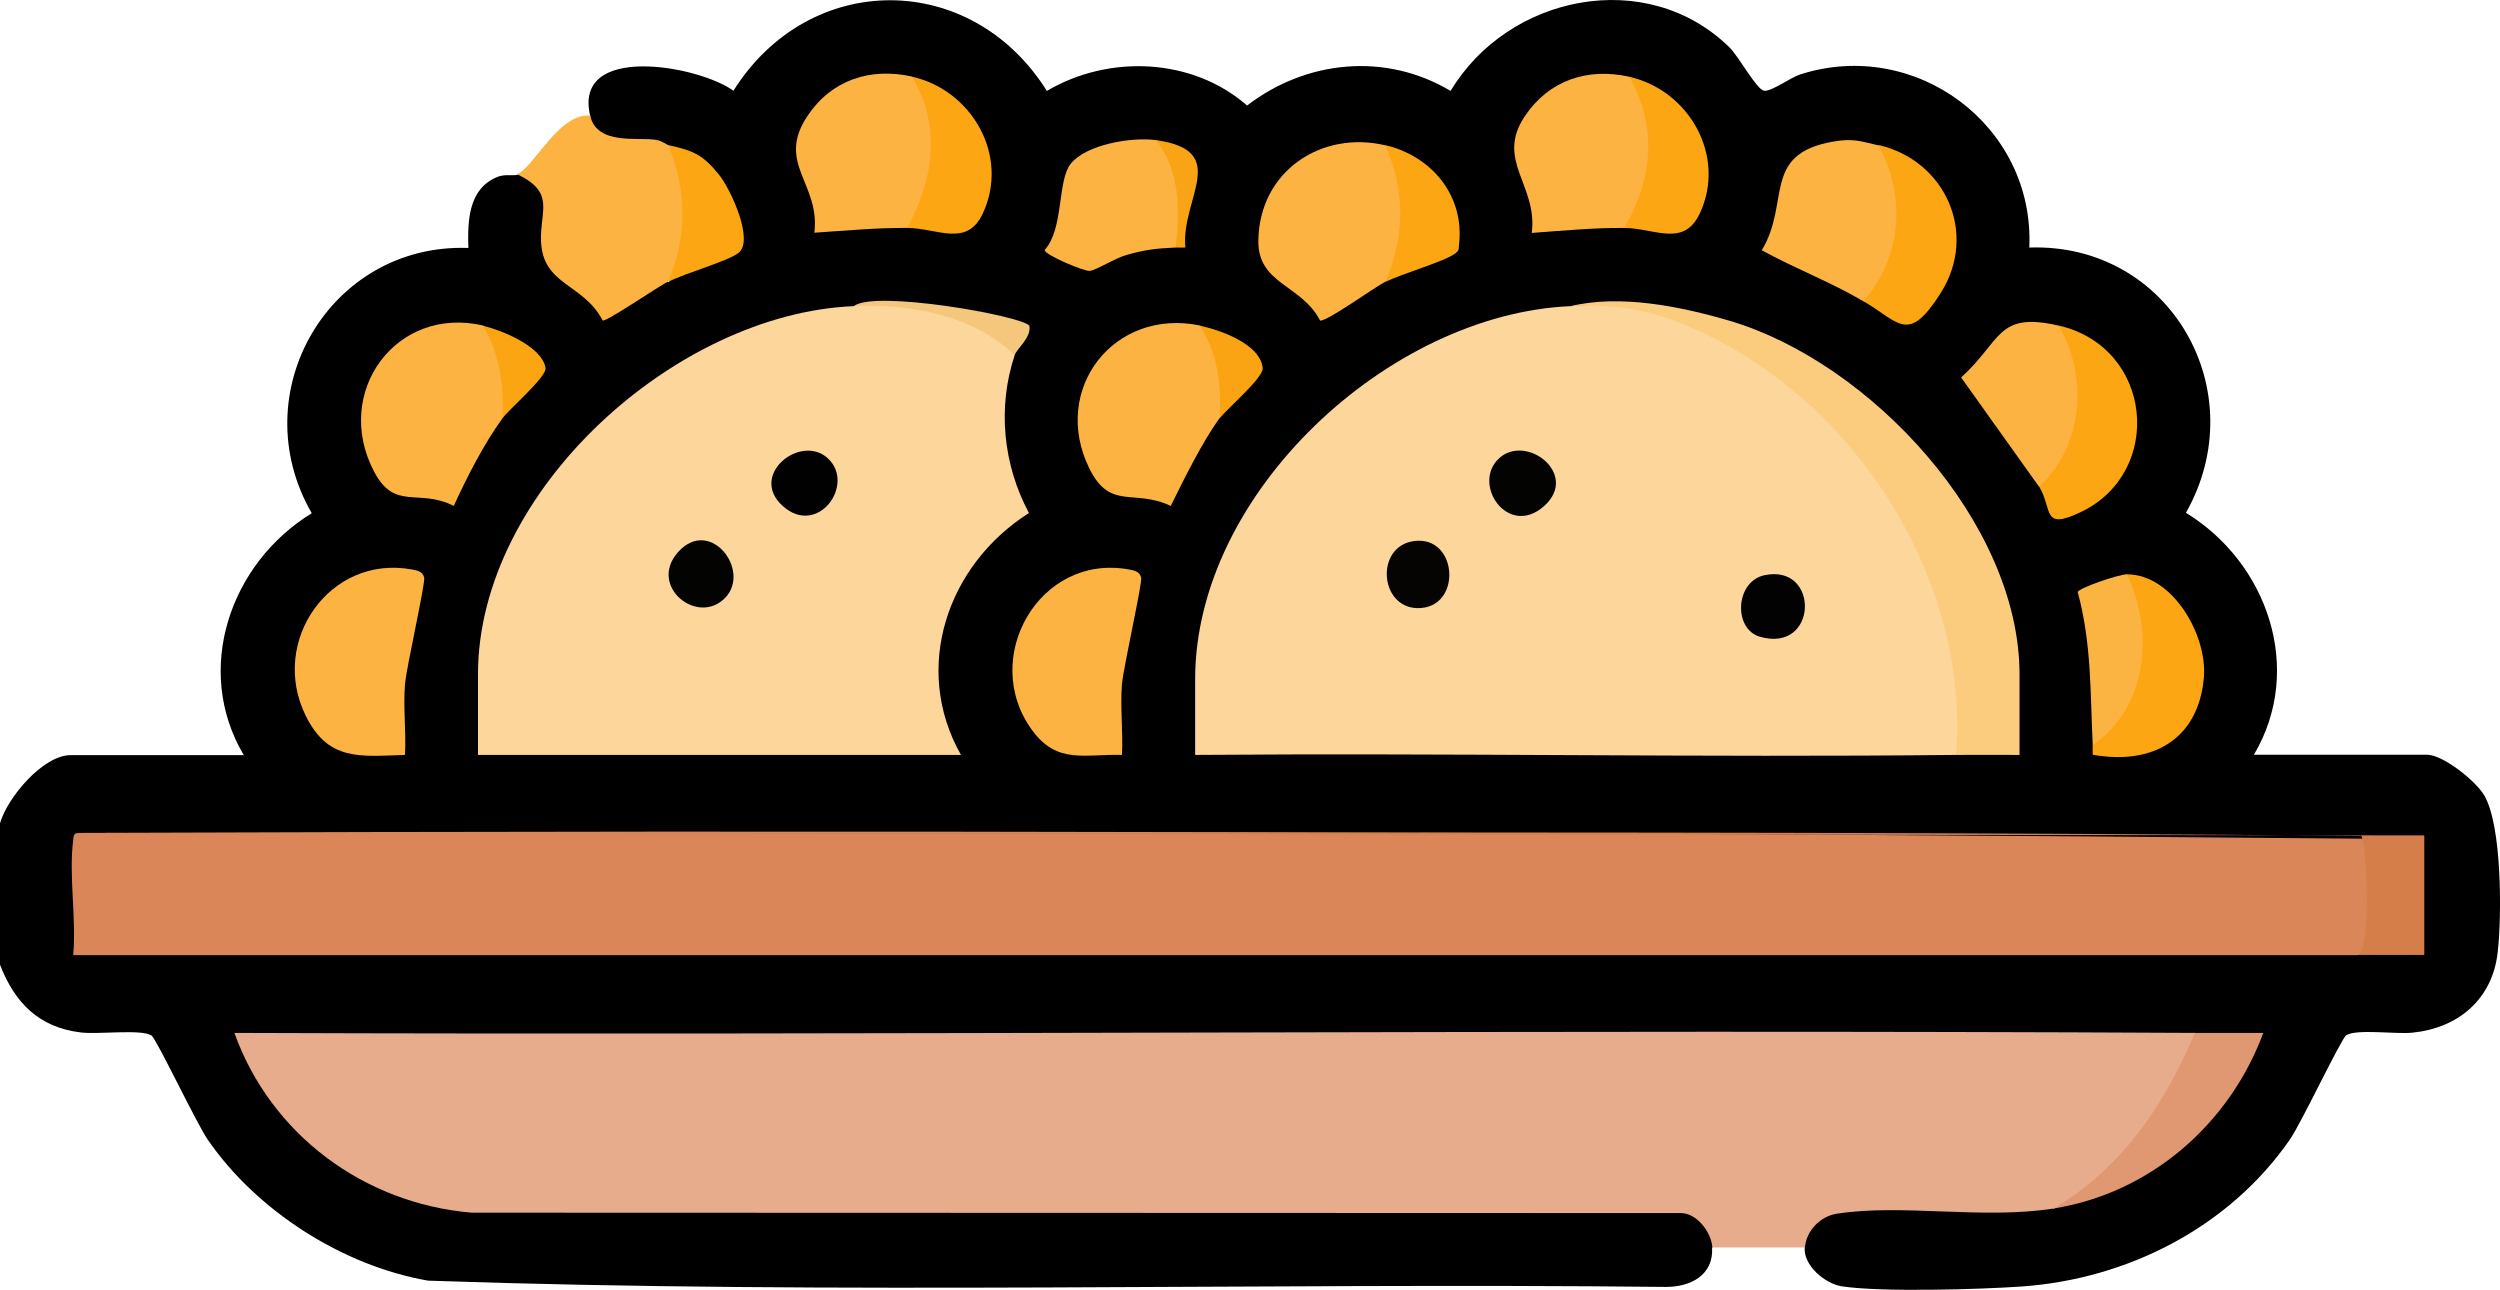 <?xml version="1.0" encoding="UTF-8"?>
<svg id="Layer_2" data-name="Layer 2" xmlns="http://www.w3.org/2000/svg" viewBox="0 0 119.88 61.85">
  <defs>
    <style>
      .cls-1 {
        fill: #fcb341;
      }

      .cls-2 {
        fill: #030302;
      }

      .cls-3 {
        fill: #faa413;
      }

      .cls-4 {
        fill: #050403;
      }

      .cls-5 {
        fill: #db8658;
      }

      .cls-6 {
        fill: #f4c77c;
      }

      .cls-7 {
        fill: #fba513;
      }

      .cls-8 {
        fill: #e09873;
      }

      .cls-9 {
        fill: #e7ac8b;
      }

      .cls-10 {
        fill: #fbb341;
      }

      .cls-11 {
        fill: #fda613;
      }

      .cls-12 {
        fill: #d67e4a;
      }

      .cls-13 {
        fill: #020101;
      }

      .cls-14 {
        fill: #fcd69a;
      }

      .cls-15 {
        fill: #f8a414;
      }

      .cls-16 {
        fill: #fbcc7e;
      }

      .cls-17 {
        fill: #030202;
      }

      .cls-18 {
        fill: #fca613;
      }
    </style>
  </defs>
  <g id="Layer_1-2" data-name="Layer 1">
    <g>
      <path d="M28.3,5.55c-.83-3.49,5.17-2.42,6.87-1.2,3.64-5.79,11.4-5.78,15.03.01,2.98-1.76,6.98-1.59,9.6.7,2.84-2.18,6.64-2.56,9.76-.7,2.75-4.6,9.4-5.98,13.37-2.09.45.44,1.29,2.01,1.66,2.08.33.06,1.27-.63,1.73-.78,5.54-1.78,11.25,2.46,10.99,8.3,6.75-.23,10.81,6.89,7.51,12.72,3.91,2.39,5.69,7.5,3.26,11.6h8.3c.76,0,2.32,1.24,2.74,1.94.86,1.45.85,5.78.65,7.53-.25,2.26-1.89,3.64-4.1,3.86-.78.08-2.65-.19-3.16.12-.24.15-2.16,4.22-2.71,5.01-2.92,4.21-7.78,6.68-12.85,7.04-2,.14-6.79.28-8.64-.01-.78-.12-1.84-.99-1.77-1.86-1-1.93,2.22-2.36,3.75-2.26,2.49.12,4.97.13,7.46.01l.72.38c3.96-1.55,7.58-3.71,9.29-7.79-.8-.11-1.64-.32-2.51-.63l-5.22.29c-29.56.3-59.11.29-88.66-.03l.5.13c1.82,4.41,6.02,7.36,10.75,7.77l58,.02c.97.04,2.42,1.39,1.48,2.12.07,1.31-1.02,1.88-2.21,1.88-19.78-.21-39.62.38-59.36-.3-4.09-.71-8.21-3.34-10.56-6.75-.55-.79-2.47-4.86-2.71-5.01-.5-.31-2.55-.04-3.37-.14-2.02-.24-3.18-1.42-3.89-3.25v-6.78c.35-1.23,2.06-3.27,3.39-3.27h8.3c-2.43-4.1-.65-9.21,3.26-11.6-3.34-5.78.85-12.96,7.51-12.72-.04-1.31,0-2.85,1.4-3.41.35-.14.77-.04.94-.1,1.84-.57,1.84,1.87,1.62,3.15-.31.76,2.47,3.22,2.68,3.27l2.47-1.53.49.26c.69-.79,1.65-1.34,2.89-1.64.95-.62-1.05-4.33-2.42-4.33l-.47-.58c-.46.4-2.51.23-3.1-.05-.65-.31-1.21-.71-.64-1.35Z"/>
      <path class="cls-9" d="M105.26,49.53c.2,1.74-1.5,4.08-2.65,5.46s-2.32,2.44-4.13,2.96c-3.43.54-7.24-.24-10.4.25-.79.12-1.47.82-1.53,1.62h-4.44c-.04-.72-.74-1.65-1.51-1.65l-57.99-.02c-5.15-.44-9.62-3.74-11.37-8.62,31.34.12,62.7-.17,94.04,0Z"/>
      <path class="cls-1" d="M28.3,5.55c.34,1.45,2.33,1,3.18,1.16.3.06.48.23.56.24,1.61,1.27,1.59,5.22,0,6.55-.5.25-2.93,1.92-3.14,1.87-.93-1.8-2.91-1.67-2.96-3.86-.03-1.44.68-2.29-1.15-3.16.8-.29,1.98-2.93,3.51-2.81Z"/>
      <path class="cls-5" d="M3.74,39.94c36.71-.14,73.38-.05,110.02.28.22.13.28,4.68.04,5.1-.19.34-.3.4-.74.48H3.98s-.47,0-.47,0c.16-1.73-.22-3.83,0-5.51.02-.19.01-.35.24-.34Z"/>
      <path class="cls-14" d="M75.32,14.68c10.71-1.05,19.34,10.79,18.99,20.83l-.51.69c-12.16.13-24.33-.1-36.49,0v-3.63c0-8.93,9.29-17.52,18.01-17.89Z"/>
      <path class="cls-14" d="M40.94,14.68c.83-.19,1.7-.14,2.54-.06,1.66.17,4.9.56,5.18,2.4-.84,2.52-.56,5.26.68,7.58-3.91,2.48-5.62,7.43-3.26,11.6h-23.16v-3.86c0-8.79,9.46-17.3,18.01-17.66Z"/>
      <path class="cls-16" d="M75.32,14.68c2.36-.58,5.3.02,7.61.7,6.75,1.99,13.91,9.67,13.91,16.96v3.86c-1.01,0-2.03-.01-3.04,0,.63-8.1-4.41-16.29-11.53-19.93-2.48-1.27-4.14-1.71-6.95-1.59Z"/>
      <path class="cls-12" d="M3.74,39.94l112.51.12v5.73H3.98h109.08c.62-.14.46-4.92.18-5.71-36.43-.32-73.01-.05-109.5-.14Z"/>
      <path class="cls-1" d="M57.54,15.61c1.44.74,1.8,3.12.94,4.44-.83,1.15-1.7,2.91-2.34,4.21-1.77-.84-2.91.24-3.91-1.81-1.85-3.79,1.19-7.7,5.32-6.84Z"/>
      <path class="cls-1" d="M23.16,15.61c1.41.77,1.77,3.13.94,4.44-.88,1.21-1.72,2.84-2.34,4.21-1.7-.86-2.83.26-3.83-1.66-1.98-3.8,1.07-7.96,5.24-6.99Z"/>
      <path class="cls-1" d="M66.43,6.96c1.64,1.31,1.62,5.23,0,6.55-.55.28-2.82,1.93-3.13,1.86-.89-1.73-2.99-1.73-2.96-3.84.05-3.32,3.02-5.29,6.1-4.56Z"/>
      <path class="cls-1" d="M19.42,36.2c-2.17.07-3.69.31-4.77-1.9-1.74-3.55,1.16-7.73,5.12-6.99.25.05.49.09.57.38.07.25-.84,4.25-.92,5.12-.09,1.11.06,2.27,0,3.39Z"/>
      <path class="cls-1" d="M53.8,36.2c-1.81-.05-3.11.46-4.31-1.19-2.52-3.44.34-8.5,4.66-7.7.25.05.49.09.57.38.07.25-.84,4.25-.92,5.12-.09,1.11.06,2.27,0,3.39Z"/>
      <path class="cls-1" d="M43.74,3.68c1.23.61,1.39,2.18,1.36,3.44-.02,1.16-.42,3.51-1.6,3.81-1.5-.01-2.95.13-4.45.23.29-2.36-1.85-3.33-.33-5.6,1.16-1.74,3.02-2.33,5.01-1.89Z"/>
      <path class="cls-1" d="M78.13,3.68c1.23.63,1.41,2.28,1.38,3.56-.03,1.17-.41,3.41-1.61,3.69-1.5-.01-2.95.13-4.45.24.3-2.29-1.76-3.47-.33-5.6,1.17-1.74,3.02-2.33,5.01-1.89Z"/>
      <path class="cls-1" d="M90.06,6.96c1.64.96,1.55,3.8,1,5.44-.27.81-.75,2.18-1.7,2.05-1.58-.93-3.28-1.57-4.88-2.45,1.39-2.29-.02-4.61,3.42-5.21.99-.17,1.33-.01,2.17.18Z"/>
      <path class="cls-1" d="M55.44,6.72c1.94.8,1.51,3.66.94,5.15-.92.04-1.45.1-2.34.35-.56.15-1.48.74-1.79.77-.28.02-2.14-.76-2.16-1,.92-.99.61-3.31,1.24-4.12.75-.96,2.97-1.31,4.11-1.15Z"/>
      <path class="cls-1" d="M98.71,15.61c1.73,1.02,1.59,4.08.93,5.77-.31.8-.93,2.21-1.87,1.95l-3.73-5.23c1.94-1.75,1.7-3.17,4.66-2.49Z"/>
      <path class="cls-18" d="M97.78,23.33c2.12-1.95,2.37-5.25.94-7.72,4.53,1.05,5.06,7.01,1.09,8.93-1.93.93-1.36-.11-2.03-1.21Z"/>
      <path class="cls-18" d="M101.99,27.54c2.21,0,3.87,2.95,3.69,4.96-.27,3-2.51,4.2-5.33,3.69-.01-.15,0-.31,0-.47l.23-.71c1.85-1.86,2.1-4.56,1.14-6.92l.26-.56Z"/>
      <path class="cls-8" d="M105.26,49.53c1.09,0,2.19,0,3.27,0-1.62,4.37-5.41,7.68-10.06,8.42,3.31-1.96,5.3-4.95,6.78-8.42Z"/>
      <path class="cls-18" d="M89.36,14.44c1.84-2.11,2.06-5.07.7-7.49,3.2.72,4.82,4.23,3,7.1-1.57,2.48-1.98,1.4-3.71.39Z"/>
      <path class="cls-11" d="M43.51,10.93c1.26-2.38,1.64-4.82.23-7.25,2.86.64,4.68,3.79,3.39,6.55-.77,1.65-2.16.71-3.63.7Z"/>
      <path class="cls-18" d="M77.89,10.93c1.35-2.34,1.61-4.83.23-7.25,2.86.64,4.68,3.79,3.39,6.55-.77,1.65-2.16.71-3.63.7Z"/>
      <path class="cls-10" d="M101.99,27.54c1.31,2.74,1,6.38-1.64,8.19-.12-2.49-.05-4.88-.72-7.34.04-.19,1.96-.85,2.36-.85Z"/>
      <path class="cls-18" d="M66.43,6.96c2.23.53,3.82,2.43,3.53,4.81-.02.2.01.23-.16.37-.53.41-2.56.97-3.36,1.38.94-2.27.94-4.29,0-6.55Z"/>
      <path class="cls-18" d="M32.05,6.96c1.19.26,1.65.45,2.43,1.42.55.68,1.7,3.15.93,3.75-.52.4-2.53.96-3.36,1.38.9-2.27.9-4.28,0-6.55Z"/>
      <path class="cls-3" d="M58.48,20.06c.11-1.59-.08-3.07-.94-4.44.97.2,2.9.88,3.01,2.03.04.47-1.76,1.99-2.07,2.42Z"/>
      <path class="cls-7" d="M24.09,20.06c.08-1.55-.12-3.12-.94-4.44.9.21,2.85.99,3.01,2.03.06.42-1.78,2.01-2.07,2.41Z"/>
      <path class="cls-6" d="M40.94,14.68c.98-.79,8.06.46,8.42.94.11.55-.6,1.1-.7,1.4-2.06-1.92-4.96-2.46-7.72-2.34Z"/>
      <path class="cls-15" d="M55.44,6.72c3.61.51,1.18,2.8,1.4,5.15-.15.01-.31,0-.47,0,.22-1.74.22-3.69-.94-5.15Z"/>
      <path class="cls-4" d="M67.77,25.95c2.17-.33,2.37,3.27.18,3.21-1.8-.05-2-2.93-.18-3.21Z"/>
      <path class="cls-17" d="M84.62,27.58c2.66-.55,2.56,3.77-.24,2.95-1.28-.38-1.17-2.66.24-2.95Z"/>
      <path class="cls-2" d="M71.87,21.99c1.3-1.23,3.89.75,2.17,2.28s-3.48-1.04-2.17-2.28Z"/>
      <path class="cls-2" d="M34.79,28.65c-1.32,1.4-3.73-.54-2.28-2.17,1.53-1.72,3.51.86,2.28,2.17Z"/>
      <path class="cls-13" d="M39.71,21.99c1.32,1.25-.5,3.77-2.17,2.28s.87-3.51,2.17-2.28Z"/>
    </g>
  </g>
</svg>